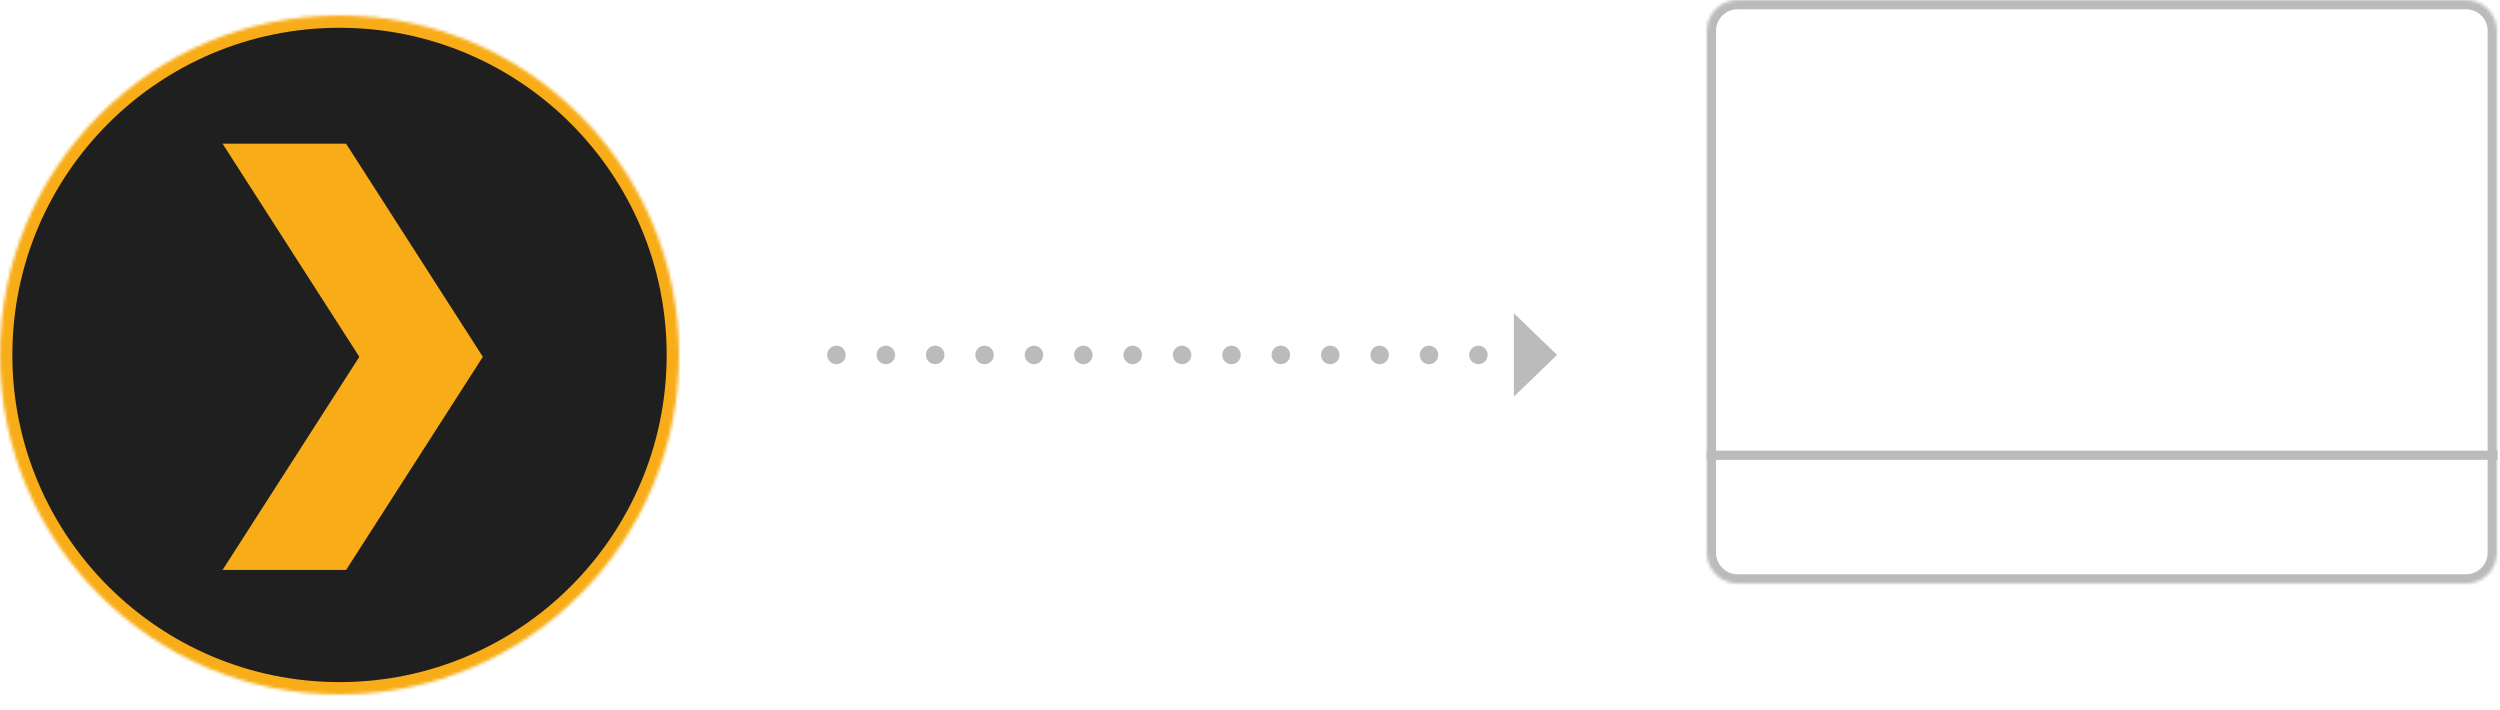 <?xml version="1.0" encoding="UTF-8" standalone="no"?>
<svg width="810px" height="230px" viewBox="0 0 810 230" version="1.1" xmlns="http://www.w3.org/2000/svg" xmlns:xlink="http://www.w3.org/1999/xlink">
    <!-- Generator: Sketch 3.8.3 (29802) - http://www.bohemiancoding.com/sketch -->
    <title>PMS → Computer</title>
    <desc>Created with Sketch.</desc>
    <defs>
        <path d="M159.595,207.477 C159.101,205.007 156.946,197.745 156.248,186.033 L99.359,186.033 C98.661,197.745 96.506,205.007 96.013,207.477 C95.037,212.358 91.224,216.306 83.974,218.536 C78.061,220.355 78.815,229.229 85.647,229.229 L169.961,229.229 C176.792,229.229 177.548,220.356 171.634,218.536 C164.384,216.306 160.57,212.358 159.595,207.477 Z" id="path-1"></path>
        <mask id="mask-2" maskContentUnits="userSpaceOnUse" maskUnits="objectBoundingBox" x="0" y="0" width="95.633" height="43.196" fill="white">
            <use xlink:href="#path-1"></use>
        </mask>
        <path d="M256,147.5 L256,179.064 C256,184.591 251.53,189.072 246.004,189.072 L9.996,189.072 C4.475,189.072 0,184.596 0,179.064 L0,147.5 L0,10.003 C0,4.479 4.47,0 9.996,0 L246.004,0 C251.525,0 256,4.485 256,10.003 L256,147.5 Z" id="path-3"></path>
        <mask id="mask-4" maskContentUnits="userSpaceOnUse" maskUnits="objectBoundingBox" x="0" y="0" width="256" height="189.072" fill="white">
            <use xlink:href="#path-3"></use>
        </mask>
        <circle id="path-5" cx="110" cy="110" r="110"></circle>
        <mask id="mask-6" maskContentUnits="userSpaceOnUse" maskUnits="objectBoundingBox" x="0" y="0" width="220" height="220" fill="white">
            <use xlink:href="#path-5"></use>
        </mask>
    </defs>
    <g id="Screens-1-9" stroke="none" stroke-width="1" fill="none" fill-rule="evenodd">
        <g id="01---HOW-PLEX-WORKS" transform="translate(-1137, -486)">
            <g id="How-Plex-Works-03-(Grey/Coloured-Icons)" transform="translate(0, 1)">
                <g id="02---INSTALL-PMS" transform="translate(906, 367)">
                    <g id="PMS-→-Computer" transform="translate(231, 118)">
                        <g id="icon-computer-imac" transform="translate(553, 0)" stroke="#BBBBBB">
                            <use id="foot" mask="url(#mask-2)" stroke-width="6" xlink:href="#path-1"></use>
                            <use id="Combined-Shape" mask="url(#mask-4)" stroke-width="6" xlink:href="#path-3"></use>
                            <path d="M1.5,147.5 L254.698,147.5" id="Line" stroke-width="3" stroke-linecap="square"></path>
                        </g>
                        <g id="icon-pms" transform="translate(0, 5)">
                            <use id="Oval-5" stroke="#F8AD18" mask="url(#mask-6)" stroke-width="8" fill="#1F1F1F" xlink:href="#path-5"></use>
                            <polygon id="Fill-5" fill="#F8AD18" points="112.134 179.667 72.111 179.667 116.422 110.611 72.111 41.556 112.134 41.556 156.444 110.611"></polygon>
                        </g>
                        <g id="icon-arrow" transform="translate(268, 101)" fill="#BBBBBB">
                            <polygon id="Triangle-1" transform="translate(229.5, 14) rotate(-270) translate(-229.5, -14) " points="229.5 7 243 21 216 21"></polygon>
                            <path d="M211,17 C212.657,17 214,15.657 214,14 C214,12.343 212.657,11 211,11 C209.343,11 208,12.343 208,14 C208,15.657 209.343,17 211,17 Z M195,17 C196.657,17 198,15.657 198,14 C198,12.343 196.657,11 195,11 C193.343,11 192,12.343 192,14 C192,15.657 193.343,17 195,17 Z M179,17 C180.657,17 182,15.657 182,14 C182,12.343 180.657,11 179,11 C177.343,11 176,12.343 176,14 C176,15.657 177.343,17 179,17 Z M163,17 C164.657,17 166,15.657 166,14 C166,12.343 164.657,11 163,11 C161.343,11 160,12.343 160,14 C160,15.657 161.343,17 163,17 Z M147,17 C148.657,17 150,15.657 150,14 C150,12.343 148.657,11 147,11 C145.343,11 144,12.343 144,14 C144,15.657 145.343,17 147,17 Z M131,17 C132.657,17 134,15.657 134,14 C134,12.343 132.657,11 131,11 C129.343,11 128,12.343 128,14 C128,15.657 129.343,17 131,17 Z M115,17 C116.657,17 118,15.657 118,14 C118,12.343 116.657,11 115,11 C113.343,11 112,12.343 112,14 C112,15.657 113.343,17 115,17 Z M99,17 C100.657,17 102,15.657 102,14 C102,12.343 100.657,11 99,11 C97.343,11 96,12.343 96,14 C96,15.657 97.343,17 99,17 Z M83,17 C84.657,17 86,15.657 86,14 C86,12.343 84.657,11 83,11 C81.343,11 80,12.343 80,14 C80,15.657 81.343,17 83,17 Z M67,17 C68.657,17 70,15.657 70,14 C70,12.343 68.657,11 67,11 C65.343,11 64,12.343 64,14 C64,15.657 65.343,17 67,17 Z M51,17 C52.657,17 54,15.657 54,14 C54,12.343 52.657,11 51,11 C49.343,11 48,12.343 48,14 C48,15.657 49.343,17 51,17 Z M35,17 C36.657,17 38,15.657 38,14 C38,12.343 36.657,11 35,11 C33.343,11 32,12.343 32,14 C32,15.657 33.343,17 35,17 Z M19,17 C20.657,17 22,15.657 22,14 C22,12.343 20.657,11 19,11 C17.343,11 16,12.343 16,14 C16,15.657 17.343,17 19,17 Z M3,17 C4.657,17 6,15.657 6,14 C6,12.343 4.657,11 3,11 C1.343,11 0,12.343 0,14 C0,15.657 1.343,17 3,17 Z" id="dots"></path>
                        </g>
                    </g>
                </g>
            </g>
        </g>
    </g>
</svg>